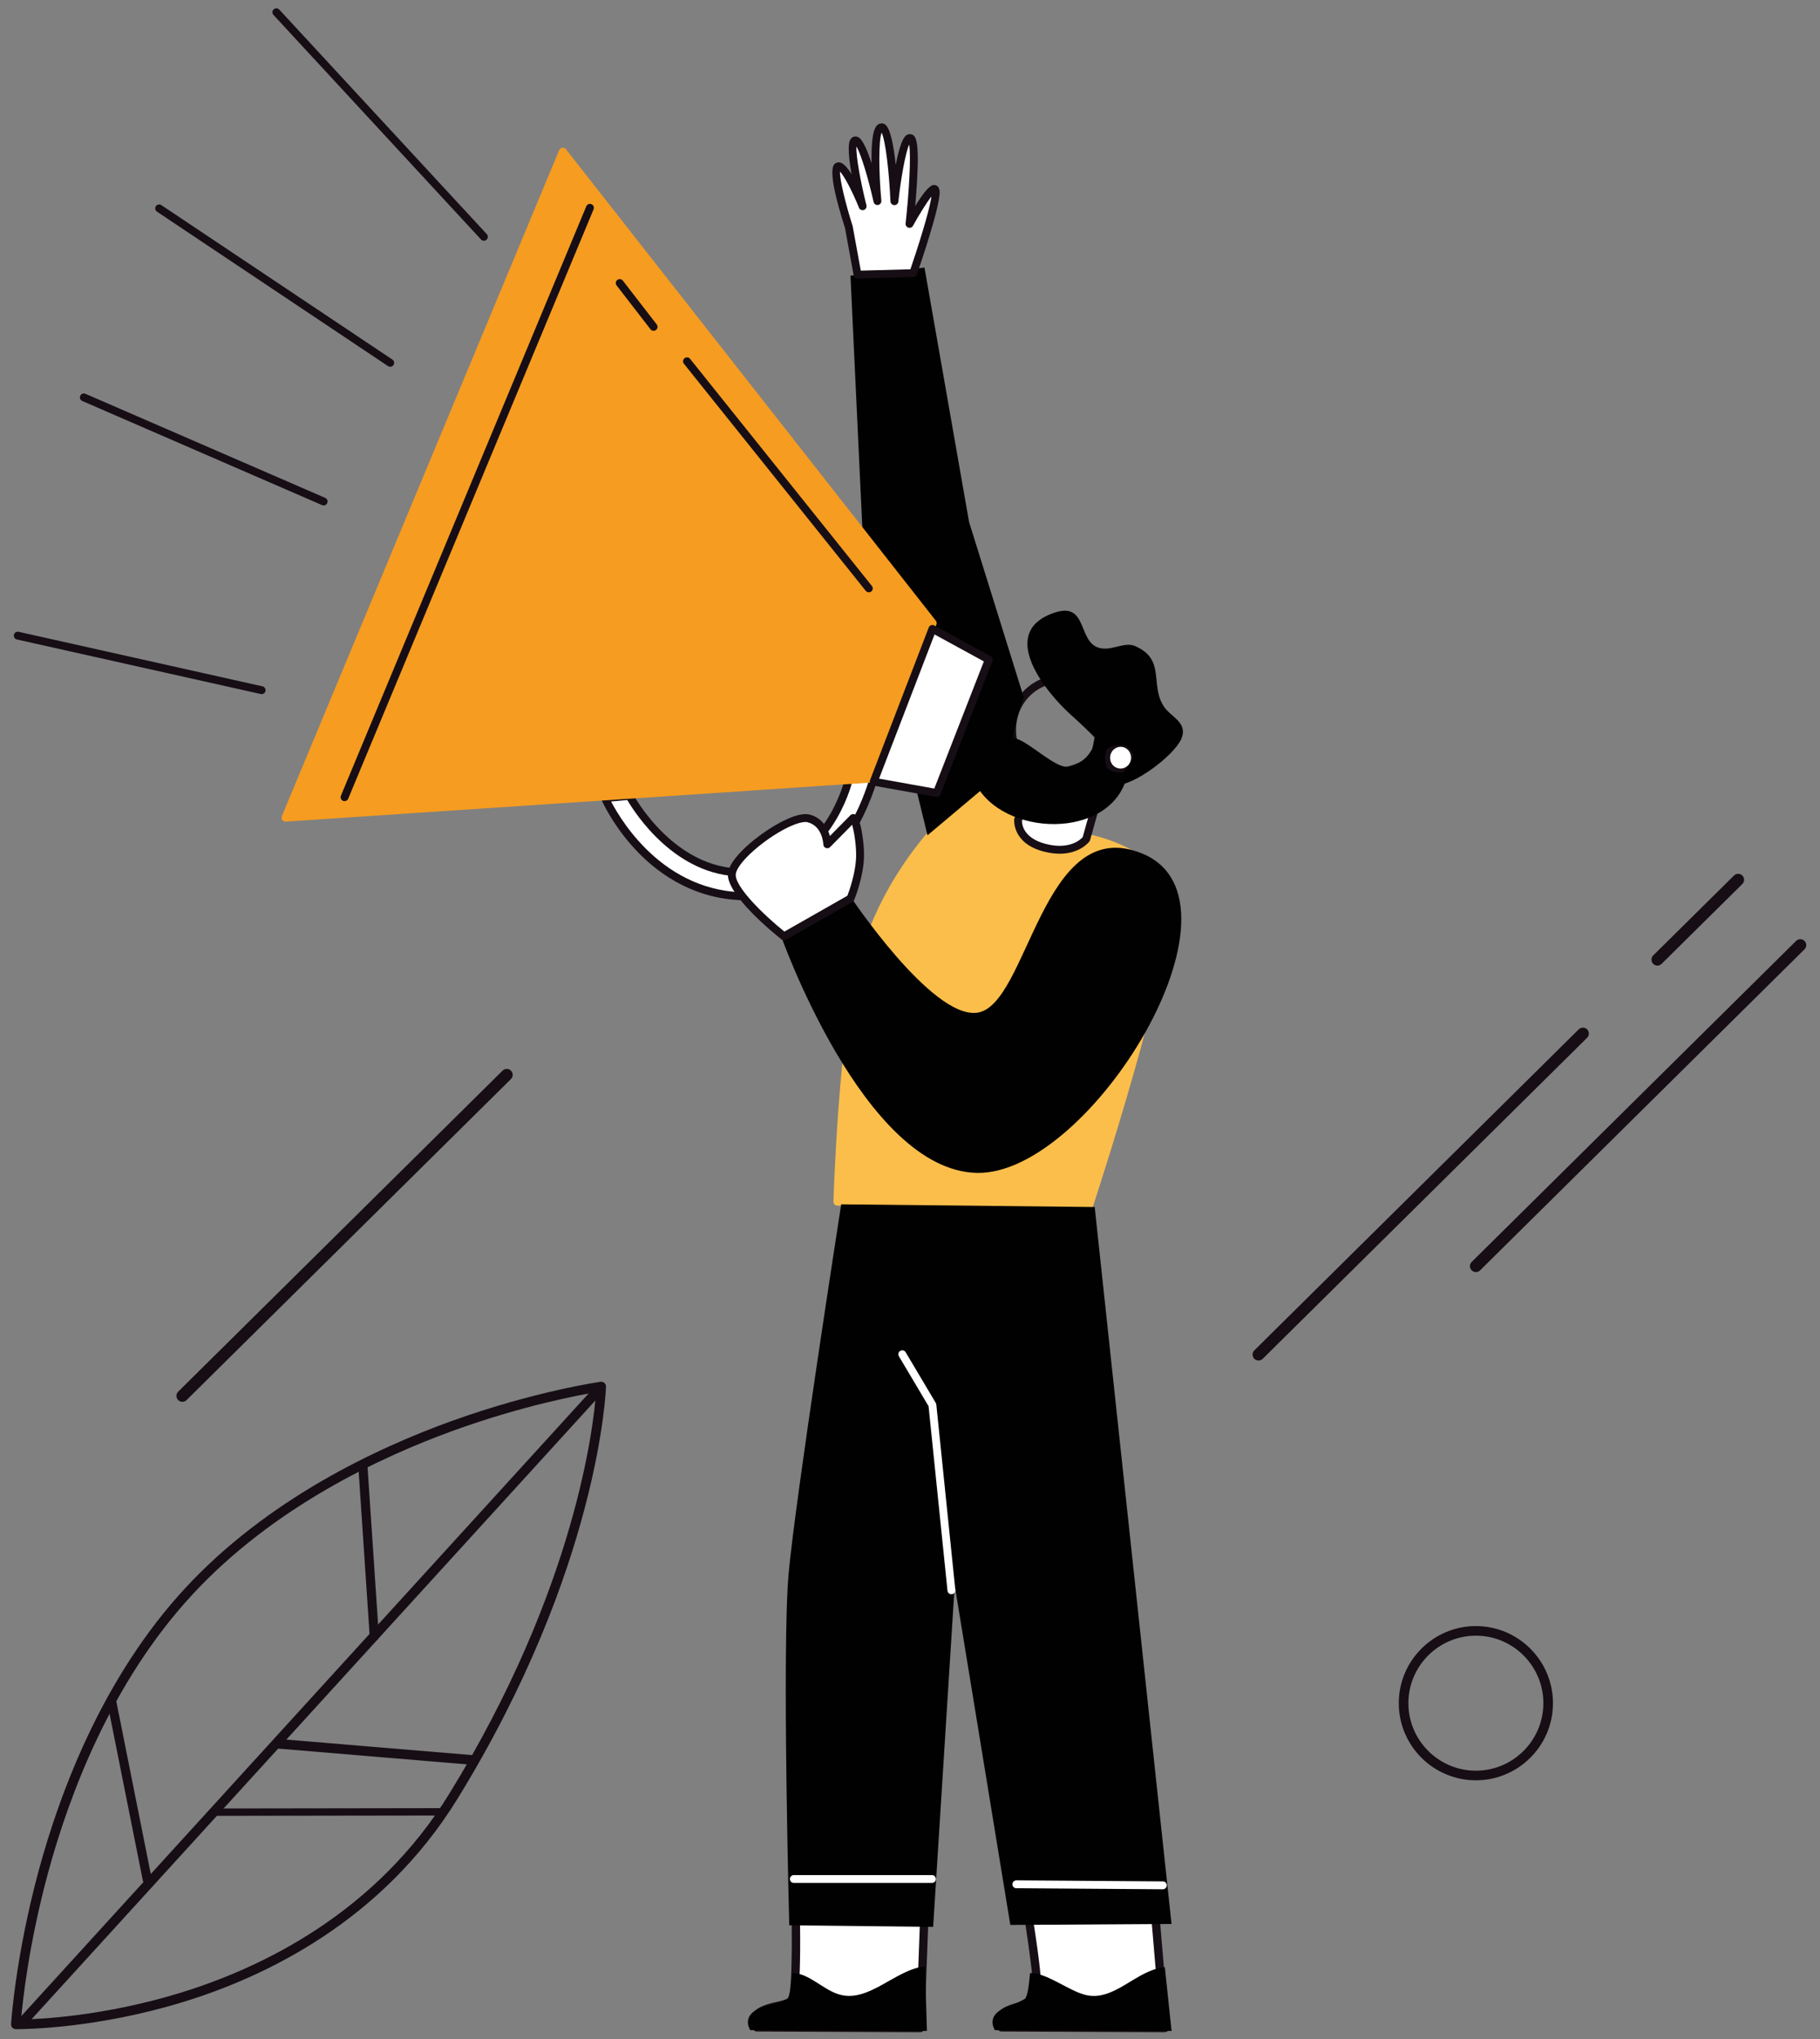 <?xml version="1.0" encoding="utf-8"?>
<!-- Generator: Adobe Illustrator 26.1.0, SVG Export Plug-In . SVG Version: 6.00 Build 0)  -->
<svg version="1.1" id="Layer_1" xmlns="http://www.w3.org/2000/svg" xmlns:xlink="http://www.w3.org/1999/xlink" x="0px" y="0px"
	 viewBox="0 0 500 560" style="enable-background:new 0 0 500 560;" xml:space="preserve">
<rect x="0" y="0" width="500" height="560" fill="#808080" stroke="none"/>
<style type="text/css">
	.st0{fill:#FFFFFF;}
	.st1{fill:#160E14;}
	.st2{fill:#010101;}
	.st3{fill:#FBBE4B;}
	.st4{fill:#F69C20;}
</style>
<g>
	<path class="st0" d="M254.65,506.88L252.8,557l-44.88-0.19c0,0-2.14-2.81,1.66-4.62c2.71-1.29,5.03-1.09,7.66-2.41
		c2.62-1.32,0.85-40.88,0.85-40.88L254.65,506.88z"/>
	<path class="st1" d="M252.8,558.14L252.8,558.14l-44.89-0.19c-0.36,0-0.69-0.17-0.91-0.45c-0.12-0.16-1.16-1.59-0.73-3.34
		c0.3-1.26,1.25-2.27,2.82-3.02c1.45-0.69,2.77-0.98,4.05-1.27c1.17-0.26,2.28-0.5,3.42-1.05c1.25-2.39,1.18-22,0.39-39.88
		c-0.03-0.63,0.45-1.16,1.08-1.2l36.56-2.02c0.33-0.02,0.64,0.1,0.87,0.33c0.23,0.23,0.35,0.54,0.34,0.86l-1.85,50.12
		C253.93,557.66,253.42,558.14,252.8,558.14z M208.6,555.66l43.1,0.18l1.76-47.75l-34.17,1.89c0.12,2.89,0.42,10.86,0.51,18.85
		c0.24,20.82-1.08,21.49-2.04,21.97c-1.46,0.73-2.81,1.03-4.12,1.32c-1.2,0.27-2.34,0.52-3.56,1.1c-0.63,0.3-1.41,0.8-1.58,1.49
		C208.42,555.05,208.5,555.4,208.6,555.66z"/>
</g>
<g>
	<path class="st2" d="M206.12,557.57l48.53,0.22l-0.53-17.73c-7.96,0.74-15.27,9.91-23.31,7.78c-4.62-1.2-8.67-6.09-13.11-5.9
		c-0.33,3.95-0.8,6.68-1.49,7.08c-2.84,1.58-5.36,1.37-8.29,2.9C203.8,554.17,206.12,557.57,206.12,557.57z"/>
</g>
<g>
	<path class="st0" d="M315.54,504.15l4.46,52.85l-44.88-0.19c0,0-2.14-2.81,1.66-4.62c2.71-1.29,5.03-1.09,7.66-2.41
		c2.62-1.32-5.46-43.61-5.46-43.61L315.54,504.15z"/>
	<path class="st1" d="M320.01,558.14L320.01,558.14l-44.89-0.19c-0.36,0-0.69-0.17-0.91-0.45c-0.12-0.16-1.16-1.59-0.73-3.34
		c0.3-1.26,1.25-2.27,2.82-3.02c1.45-0.69,2.77-0.98,4.05-1.27c1.15-0.25,2.23-0.49,3.35-1.02c0.88-2.85-2.23-23.62-5.84-42.48
		c-0.06-0.32,0.02-0.66,0.22-0.92c0.2-0.26,0.51-0.42,0.84-0.44l36.56-2.02c0.61-0.04,1.15,0.43,1.21,1.05l4.46,52.85
		c0.03,0.32-0.08,0.64-0.3,0.87C320.64,558.01,320.33,558.14,320.01,558.14z M275.81,555.66l42.95,0.18l-4.27-50.49l-34.14,1.89
		c0.59,3.15,2.14,11.6,3.48,20.06c3.52,22.3,2.19,22.97,1.13,23.5c-1.46,0.73-2.81,1.03-4.12,1.32c-1.2,0.27-2.34,0.52-3.56,1.1
		c-0.63,0.3-1.41,0.8-1.58,1.49C275.63,555.05,275.71,555.4,275.81,555.66z"/>
</g>
<g>
	<path class="st2" d="M273.33,557.57l48.53,0.22l-1.85-17.52c-7.96,0.74-13.95,9.71-21.99,7.57c-4.62-1.2-10.6-6.12-15.04-5.93
		c-0.33,3.96-0.8,6.7-1.49,7.11c-2.84,1.58-3.42,1.36-6.36,2.89C271,554.17,273.33,557.57,273.33,557.57z"/>
</g>
<g>
	<path class="st3" d="M299.56,230.32c0,0,15.78,3.36,20.48,13.09c4.7,9.74-20.82,87.63-20.82,87.63l-69.16-1.01
		c0,0,1.4-46.5,7.05-66.48c9.35-33.03,35.8-50.29,35.8-50.29L299.56,230.32z"/>
	<path class="st3" d="M299.22,332.13c-0.01,0-0.01,0-0.02,0l-69.16-1.01c-0.29,0-0.57-0.12-0.77-0.33c-0.2-0.21-0.31-0.49-0.3-0.78
		c0.06-1.9,1.46-46.86,7.09-66.74c9.35-33.04,35.98-50.73,36.25-50.9c0.36-0.23,0.82-0.23,1.17-0.01l26.49,16.95
		c1.95,0.44,16.39,4.02,21.04,13.64c4.75,9.85-18.14,80.42-20.76,88.44C300.1,331.83,299.69,332.13,299.22,332.13z M231.18,328.97
		l67.26,0.98c7.21-22.11,24.28-78.49,20.62-86.07c-4.41-9.14-19.58-12.47-19.73-12.51c-0.13-0.03-0.25-0.08-0.36-0.15l-26.05-16.67
		c-3.88,2.74-26.41,19.72-34.78,49.29C233.07,281.78,231.43,321.83,231.18,328.97z"/>
</g>
<g>
	<path class="st1" d="M295.45,218.92c-4.5,0-9.15-1.79-12.79-5.33c-6.97-6.78-7.62-17.46-1.45-23.8c6.17-6.34,16.86-5.98,23.83,0.8
		c6.97,6.78,7.62,17.46,1.45,23.8C303.54,217.41,299.56,218.92,295.45,218.92z M292.25,187.41c-3.55,0-6.97,1.28-9.49,3.88
		c-5.34,5.49-4.71,14.79,1.41,20.74c6.12,5.95,15.44,6.33,20.77,0.84h0c5.34-5.49,4.71-14.79-1.41-20.74
		C300.31,189,296.2,187.41,292.25,187.41z"/>
</g>
<g>
	<path class="st0" d="M310.68,210.94c1.54-1.61,1.51-4.19-0.06-5.76c-1.57-1.57-4.08-1.53-5.61,0.09c-1.53,1.61-1.51,4.19,0.06,5.76
		C306.64,212.59,309.15,212.55,310.68,210.94z"/>
	<path class="st1" d="M307.83,213.26c-1.33,0-2.57-0.52-3.52-1.47c-1.97-1.97-2.01-5.24-0.08-7.27c0.95-1,2.22-1.56,3.58-1.57
		c0.02,0,0.04,0,0.06,0c1.33,0,2.58,0.52,3.52,1.47c1.97,1.97,2.01,5.23,0.08,7.27l0,0c-0.94,1-2.21,1.55-3.57,1.57
		C307.87,213.26,307.85,213.26,307.83,213.26z M307.87,205.11c-0.01,0-0.02,0-0.03,0c-0.77,0.01-1.5,0.33-2.04,0.9
		c-1.13,1.19-1.11,3.1,0.04,4.25c0.55,0.55,1.26,0.82,2.03,0.83c0.77-0.01,1.49-0.33,2.03-0.9l0,0c1.13-1.19,1.11-3.09-0.04-4.25
		C309.32,205.41,308.61,205.11,307.87,205.11z"/>
</g>
<g>
	<path class="st0" d="M292.25,217.32c-2.64-0.79-7.12-2.48-7.12-2.48c-0.62,0.77-5.44,10.25-5.44,10.25s-0.7,5.68,7.37,7.75
		c8.06,2.07,11.36-2.41,11.36-2.41l3.64-13.01C302.07,217.42,294.9,218.11,292.25,217.32z"/>
	<path class="st1" d="M291.13,234.47c-1.28,0-2.72-0.17-4.33-0.58c-8.88-2.28-8.18-8.86-8.17-8.93c0.02-0.13,0.05-0.25,0.11-0.36
		c1.14-2.25,4.93-9.64,5.57-10.43c0.29-0.36,0.79-0.5,1.22-0.33c0.04,0.02,4.47,1.68,7.04,2.46h0c2,0.6,7.46,0.25,9.4,0.06
		c0.36-0.04,0.7,0.11,0.93,0.38c0.23,0.27,0.31,0.64,0.21,0.99l-3.64,13.01c-0.04,0.13-0.09,0.25-0.17,0.35
		C299.17,231.24,296.71,234.47,291.13,234.47z M280.76,225.38c-0.02,0.86,0.24,4.79,6.57,6.41c6.49,1.66,9.5-1.19,10.11-1.87
		l3.16-11.29c-2.34,0.16-6.6,0.35-8.66-0.27c-1.98-0.59-4.92-1.66-6.35-2.19C284.7,217.74,282.62,221.73,280.76,225.38z"/>
</g>
<g>
	<path class="st2" d="M303.69,206.44c1.16,1.66-0.84-1.73-1.58-2.5c-2.48-2.61-5.31-5.29-8.01-7.71c-6.38-5.72-20.6-22.63-4.29-28
		c8.81-2.9,6.36,7.5,11.71,9.56c3.5,1.35,7.24-1.69,10.3-0.36c8.54,3.71,4,10.53,7.9,16.57c1.92,2.98,6.77,4.41,4.8,8.95
		c-1.99,4.57-13.17,12.99-18.06,12.65c-2.62-0.19,5.56-5.47,4.85-8.21C310.02,202.36,303.07,205.56,303.69,206.44z"/>
</g>
<g>
	<path class="st2" d="M300.92,201.62c-0.14-0.07-0.53,3.53-1.03,4.36c-1.68,2.81-3.42,3.75-6.46,4.52
		c-3.25,0.81-10.59-6.73-14.47-7.7c-2.88-0.72-12.7,8.97-11.08,12.21c7.49,14.99,37.34,15.81,41.76-1.85
		c0.41-1.61-5.08-0.22-5.75-2.87C302.46,204.53,307.21,204.84,300.92,201.62z"/>
</g>
<g>
	<path class="st2" d="M214.43,256.7l18.93-10.86c0,0,22.55,33.97,35.08,32.3c14.1-1.88,17.79-55.09,45.38-43.71
		c31.74,13.09-14.2,88.26-45.38,87.7C237.26,321.57,214.43,256.7,214.43,256.7z"/>
</g>
<g>
	<path class="st2" d="M254.81,229.41l-17.26-70.72l-3.9-82.97l20.33-2.23l12.25,69.88l15.03,48.17c-3.22,8.5-2.96,12.36-2.96,12.36
		l-1.86,7.32L254.81,229.41z"/>
</g>
<g>
	<path class="st0" d="M250.88,75.01c0,0,6.35-18.32,6.18-22.32c-0.17-4-7.19,8.79-7.19,8.79s2.57-23.09,0.17-23.53
		c-2.39-0.44-4.32,17.3-4.32,17.3s-0.93-21.16-3.68-20.25c-2.75,0.91-0.98,20.22-0.98,20.22s-3.85-17.22-6.17-16.64
		c-2.32,0.58,2.09,18.04,2.09,18.04s-4.74-11.71-6.79-10.89c-2.06,0.81,3.01,16.65,3.01,16.65l2.38,13.06L250.88,75.01z"/>
	<path class="st1" d="M235.58,76.52c-0.52,0-0.97-0.37-1.06-0.89l-2.37-12.99c-5.34-16.74-3.17-17.6-2.35-17.92
		c0.52-0.21,1.77-0.7,4.16,3.13c-0.73-4.09-1.17-8.17-0.35-9.53c0.31-0.52,0.73-0.72,1.02-0.79c0.3-0.07,0.77-0.1,1.29,0.22
		c1.18,0.73,2.43,3.73,3.51,7.09c-0.12-8.84,1.02-10.46,2.27-10.88c0.5-0.16,1.01-0.09,1.46,0.22c1.47,1.01,2.37,5.98,2.92,11.1
		c0.72-3.74,1.69-7.21,2.86-8.09c0.5-0.37,0.98-0.38,1.29-0.33c1.33,0.24,2.38,1.4,1.7,13.06c-0.14,2.34-0.33,4.69-0.5,6.66
		c3.78-6.14,4.93-5.88,5.54-5.73c0.41,0.1,1.12,0.46,1.17,1.77c0.18,4.09-5.58,20.83-6.24,22.72c-0.15,0.42-0.54,0.71-0.99,0.73
		l-15.3,0.42C235.6,76.52,235.59,76.52,235.58,76.52z M250.88,75.01L250.88,75.01L250.88,75.01z M230.76,47.11
		c-0.09,2.27,1.61,9.12,3.47,14.94c0.01,0.04,0.03,0.09,0.03,0.14l2.22,12.14l13.63-0.37c1.7-4.95,5.19-15.71,5.79-20.01
		c-1.31,1.65-3.41,5.02-5.08,8.06c-0.25,0.45-0.78,0.67-1.28,0.51c-0.49-0.16-0.81-0.64-0.75-1.15c0.96-8.63,1.52-18.53,0.98-21.67
		c-1.05,2.38-2.3,9.46-2.97,15.68c-0.06,0.55-0.53,0.96-1.08,0.96c-0.01,0-0.02,0-0.04,0c-0.57-0.02-1.02-0.47-1.05-1.03
		c-0.34-7.75-1.33-16.62-2.42-18.88c-0.88,2.25-0.79,11.03-0.08,18.7c0.05,0.57-0.35,1.08-0.91,1.17c-0.56,0.09-1.1-0.28-1.22-0.83
		c-1.37-6.13-3.41-13.06-4.71-15.23c-0.18,2.57,1.16,9.87,2.74,16.14c0.14,0.55-0.17,1.12-0.71,1.29c-0.54,0.18-1.13-0.09-1.34-0.62
		C234.15,52.5,231.94,48.34,230.76,47.11z"/>
</g>
<g>
	<path class="st0" d="M166.22,219.2l6.7-0.62c0,0,12.22,23.26,34,20.88c21.11-2.3,26.21-25.28,26.21-25.28l6.89-0.59
		c0,0-7.63,30.67-31.72,32.47C178.77,248.27,166.22,219.2,166.22,219.2z"/>
	<path class="st1" d="M205.18,247.26c-13.97,0-23.82-6.96-29.77-13.05c-6.89-7.05-10.05-14.28-10.18-14.59
		c-0.14-0.32-0.11-0.68,0.06-0.98c0.18-0.3,0.49-0.49,0.83-0.53l6.7-0.62c0.44-0.04,0.85,0.19,1.06,0.57
		c0.12,0.23,12.14,22.59,32.93,20.31c20.1-2.19,25.22-24.21,25.27-24.43c0.1-0.46,0.49-0.8,0.96-0.84l6.89-0.59
		c0.35-0.03,0.69,0.11,0.92,0.38c0.23,0.27,0.31,0.62,0.23,0.96c-0.08,0.31-8.11,31.45-32.69,33.28
		C207.3,247.22,206.23,247.26,205.18,247.26z M167.89,220.13c2.93,5.64,15.58,26.69,40.35,24.85c20.05-1.5,28.43-24.13,30.32-30.17
		l-4.56,0.39c-1.16,4.12-7.57,23.23-26.95,25.34c-1.09,0.12-2.15,0.17-3.19,0.17c-18.29,0-29.43-17.41-31.53-20.99L167.89,220.13z"
		/>
</g>
<g>
	<path class="st0" d="M215.38,257.16c0,0-15.2-12.01-14.3-17.38c0.9-5.37,16.21-16.27,21.11-15.01c4.91,1.26,5.09,7.1,5.09,7.1
		l7.11-7.19c0.65-0.07,1.89,5.66,1.89,10.1c0,5.66-2.62,11.98-2.62,11.98L215.38,257.16z"/>
	<path class="st1" d="M215.38,258.24c-0.24,0-0.48-0.08-0.67-0.23c-1.61-1.27-15.68-12.57-14.7-18.41
		c0.59-3.54,6.03-8.49,11.16-11.83c2.3-1.5,8.01-4.89,11.29-4.05c3.3,0.85,4.89,3.58,5.54,5.88l5.62-5.69
		c0.17-0.18,0.4-0.29,0.65-0.31c0.35-0.04,0.7,0.07,0.98,0.32c1.21,1.08,2.12,7.33,2.12,10.86c0,5.81-2.59,12.12-2.7,12.39
		c-0.09,0.22-0.26,0.41-0.46,0.53l-18.28,10.4C215.75,258.2,215.57,258.24,215.38,258.24z M221.28,225.75
		c-1.86,0-5.24,1.44-8.93,3.84c-5.42,3.53-9.81,7.99-10.2,10.37c-0.56,3.34,7.65,11.32,13.34,15.9l17.31-9.85
		c0.52-1.36,2.4-6.57,2.4-11.22c0-3.17-0.61-6.58-1.09-8.28l-6.06,6.14c-0.31,0.31-0.76,0.4-1.17,0.25
		c-0.4-0.16-0.67-0.54-0.69-0.97c-0.01-0.2-0.23-5.04-4.28-6.09C221.74,225.77,221.52,225.75,221.28,225.75z"/>
</g>
<g>
	<path class="st2" d="M231.1,330.76c0,0-12.6,80.76-14.45,101.5c-1.85,20.75,0.18,96.51,0.18,96.51l39.53,0.44l5.92-93.84
		l15.28,93.3l44.29-0.27l-21.11-196.9L231.1,330.76z"/>
</g>
<g>
	<path class="st0" d="M319.46,518.88C319.46,518.88,319.46,518.88,319.46,518.88l-40.26-0.29c-0.6,0-1.08-0.49-1.07-1.09
		c0-0.6,0.49-1.05,1.09-1.07l40.25,0.29c0.6,0,1.08,0.49,1.07,1.09C320.54,518.4,320.05,518.88,319.46,518.88z"/>
</g>
<g>
	<path class="st0" d="M256.03,517.14h-37.94c-0.6,0-1.08-0.48-1.08-1.08c0-0.6,0.48-1.08,1.08-1.08h37.94c0.6,0,1.08,0.48,1.08,1.08
		C257.12,516.66,256.63,517.14,256.03,517.14z"/>
</g>
<g>
	<path class="st0" d="M261.38,437.85c-0.55,0-1.02-0.41-1.08-0.97l-5.2-50.67l-8.15-13.72c-0.3-0.51-0.14-1.18,0.38-1.48
		c0.52-0.3,1.18-0.14,1.48,0.38l8.27,13.92c0.08,0.13,0.13,0.29,0.15,0.44l5.22,50.9c0.06,0.59-0.37,1.13-0.97,1.19
		C261.45,437.85,261.41,437.85,261.38,437.85z"/>
</g>
<g>
	<path class="st4" d="M154.61,41.65L78.43,224.57l161.33-10.75l16.48-42.66L154.61,41.65z"/>
	<path class="st4" d="M78.43,225.65c-0.35,0-0.68-0.17-0.88-0.45c-0.22-0.3-0.26-0.7-0.12-1.05l76.19-182.91
		c0.15-0.35,0.47-0.6,0.85-0.66c0.38-0.05,0.76,0.1,1,0.4l101.63,129.5c0.24,0.3,0.3,0.7,0.16,1.06l-16.48,42.66
		c-0.15,0.39-0.52,0.66-0.94,0.69L78.5,225.65C78.48,225.65,78.45,225.65,78.43,225.65z M154.9,43.77l-74.8,179.6L239,212.78
		l16.01-41.45L154.9,43.77z"/>
</g>
<g>
	<path class="st0" d="M256.17,172.72l15.47,8.44l-14.28,36.63l-17.34-3.11L256.17,172.72z"/>
	<path class="st1" d="M257.36,218.88c-0.06,0-0.13-0.01-0.19-0.02l-17.34-3.11c-0.32-0.06-0.59-0.25-0.75-0.53
		c-0.16-0.28-0.18-0.62-0.07-0.92l16.14-41.96c0.11-0.29,0.34-0.52,0.64-0.63c0.29-0.11,0.62-0.08,0.89,0.07l15.47,8.44
		c0.48,0.26,0.69,0.84,0.49,1.34l-14.28,36.63C258.21,218.61,257.8,218.88,257.36,218.88z M241.5,213.85l15.18,2.72l13.61-34.92
		l-13.55-7.4L241.5,213.85z"/>
</g>
<g>
	<path class="st1" d="M132.93,66.12c-0.29,0-0.58-0.12-0.79-0.35L75.13,4.1c-0.41-0.44-0.38-1.12,0.06-1.53
		c0.44-0.41,1.12-0.38,1.53,0.06l57.01,61.67c0.41,0.44,0.38,1.12-0.06,1.53C133.46,66.02,133.19,66.12,132.93,66.12z"/>
</g>
<g>
	<path class="st1" d="M107.2,100.73c-0.21,0-0.42-0.06-0.6-0.18L43.12,58.13c-0.5-0.33-0.63-1-0.3-1.5c0.33-0.5,1-0.63,1.5-0.3
		l63.48,42.42c0.5,0.33,0.63,1,0.3,1.5C107.89,100.56,107.55,100.73,107.2,100.73z"/>
</g>
<g>
	<path class="st1" d="M88.91,138.82c-0.14,0-0.29-0.03-0.43-0.09L22.6,110.13c-0.55-0.24-0.8-0.88-0.56-1.42
		c0.24-0.55,0.87-0.8,1.42-0.56l65.88,28.59c0.55,0.24,0.8,0.88,0.56,1.42C89.73,138.58,89.33,138.82,88.91,138.82z"/>
</g>
<g>
	<path class="st1" d="M71.88,190.64c-0.08,0-0.16-0.01-0.24-0.03l-67-14.98c-0.58-0.13-0.95-0.71-0.82-1.29
		c0.13-0.58,0.71-0.95,1.29-0.82l67,14.98c0.58,0.13,0.95,0.71,0.82,1.29C72.83,190.3,72.38,190.64,71.88,190.64z"/>
</g>
<g>
	<path class="st1" d="M94.66,220.03c-0.14,0-0.28-0.03-0.42-0.08c-0.55-0.23-0.81-0.86-0.58-1.42l67.41-161.87
		c0.23-0.55,0.86-0.81,1.42-0.58c0.55,0.23,0.81,0.86,0.58,1.42L95.66,219.36C95.49,219.78,95.09,220.03,94.66,220.03z"/>
</g>
<g>
	<path class="st1" d="M179.57,90.86c-0.32,0-0.64-0.14-0.86-0.42l-9.31-12.04c-0.37-0.47-0.28-1.15,0.19-1.52
		c0.47-0.37,1.15-0.28,1.52,0.19l9.31,12.04c0.37,0.47,0.28,1.15-0.19,1.52C180.03,90.78,179.8,90.86,179.57,90.86z"/>
</g>
<g>
	<path class="st1" d="M238.69,162.68c-0.32,0-0.63-0.14-0.85-0.41L187.89,99.9c-0.37-0.47-0.3-1.15,0.17-1.52
		c0.47-0.37,1.15-0.3,1.52,0.17l49.95,62.38c0.37,0.47,0.3,1.15-0.17,1.52C239.17,162.6,238.93,162.68,238.69,162.68z"/>
</g>
<g>
	<path class="st1" d="M4.64,557.3c-0.18,0-0.29,0-0.3,0c-0.36-0.01-0.7-0.16-0.95-0.42c-0.24-0.26-0.37-0.62-0.35-0.98
		c0.01-0.18,1.17-18.48,7.61-42.23c5.95-21.94,17.75-53.2,40.22-77.48c22.46-24.28,52.29-38.4,73.36-45.97
		c22.81-8.19,40.58-10.69,40.75-10.72c0.39-0.05,0.77,0.07,1.06,0.32c0.29,0.26,0.45,0.63,0.44,1.02
		c-0.01,0.49-1.69,49.68-40.81,113.21c-20.57,33.39-52.46,48.81-75.6,55.86C26.69,557.04,7.27,557.3,4.64,557.3z M163.75,382.37
		c-4.82,0.8-20.04,3.66-38.69,10.36c-20.77,7.47-50.17,21.38-72.25,45.26c-22.1,23.89-33.74,54.72-39.61,76.38
		c-5.35,19.72-7.01,35.59-7.41,40.28c4.99-0.09,22.67-0.89,43.58-7.28c22.67-6.93,53.93-22.04,74.04-54.7
		C158.25,436.12,163.11,391.24,163.75,382.37z"/>
</g>
<g>
	<path class="st1" d="M7.05,555.71c-0.32,0-0.64-0.12-0.9-0.35c-0.54-0.5-0.58-1.35-0.08-1.89l156.22-171.4
		c0.5-0.54,1.34-0.58,1.88-0.08c0.54,0.5,0.58,1.35,0.08,1.89L8.03,555.27C7.77,555.56,7.41,555.71,7.05,555.71z"/>
</g>
<g>
	<path class="st1" d="M59.93,498.71c-0.79,0-1.44-0.45-1.44-1.01c0-0.56,0.64-1.01,1.44-1.01l61.53-0.09c0,0,0,0,0,0
		c0.79,0,1.44,0.45,1.44,1.01c0,0.56-0.64,1.01-1.44,1.01L59.93,498.71C59.93,498.71,59.93,498.71,59.93,498.71z"/>
</g>
<g>
	<path class="st1" d="M129.59,484.68c-0.05,0-0.09,0-0.14-0.01l-53.3-4.45c-0.8-0.07-1.39-0.71-1.32-1.44
		c0.07-0.73,0.8-1.25,1.59-1.2l53.3,4.45c0.8,0.07,1.39,0.71,1.32,1.44C130.97,484.17,130.33,484.68,129.59,484.68z"/>
</g>
<g>
	<path class="st1" d="M102.82,450.67c-0.66,0-1.21-0.51-1.25-1.19l-3.12-46.6c-0.05-0.7,0.48-1.31,1.17-1.35
		c0.7-0.06,1.29,0.48,1.34,1.18l3.12,46.6c0.05,0.7-0.48,1.31-1.17,1.35C102.88,450.67,102.85,450.67,102.82,450.67z"/>
</g>
<g>
	<path class="st1" d="M40.46,517.49c-0.58,0-1.1-0.41-1.22-1.01l-9.77-48.94c-0.14-0.68,0.3-1.35,0.97-1.49
		c0.67-0.14,1.33,0.3,1.47,0.99l9.77,48.94c0.14,0.68-0.3,1.35-0.97,1.49C40.63,517.48,40.54,517.49,40.46,517.49z"/>
</g>
<g>
	<path class="st1" d="M455.33,265.2c-0.42,0-0.84-0.16-1.16-0.49c-0.63-0.64-0.63-1.68,0.01-2.31l22.19-21.94
		c0.64-0.64,1.68-0.63,2.31,0.01c0.63,0.64,0.63,1.68-0.01,2.31l-22.19,21.94C456.16,265.04,455.74,265.2,455.33,265.2z"/>
</g>
<g>
	<path class="st1" d="M345.75,373.66c-0.42,0-0.84-0.16-1.16-0.48c-0.63-0.64-0.63-1.68,0.01-2.31l89.12-88.17
		c0.64-0.63,1.68-0.63,2.31,0.01c0.63,0.64,0.63,1.68-0.01,2.31l-89.12,88.17C346.58,373.5,346.17,373.66,345.75,373.66z"/>
</g>
<g>
	<path class="st1" d="M405.46,349.37c-0.42,0-0.84-0.16-1.16-0.48c-0.63-0.64-0.63-1.68,0.01-2.31l89.13-88.17
		c0.64-0.63,1.68-0.63,2.31,0.01c0.63,0.64,0.63,1.68-0.01,2.31l-89.13,88.17C406.3,349.22,405.88,349.37,405.46,349.37z"/>
</g>
<g>
	<path class="st1" d="M50.1,385c-0.42,0-0.84-0.16-1.16-0.48c-0.63-0.64-0.63-1.68,0.01-2.31l89.12-88.17
		c0.64-0.63,1.68-0.63,2.31,0.01c0.63,0.64,0.63,1.68-0.01,2.31l-89.12,88.17C50.93,384.84,50.52,385,50.1,385z"/>
</g>
<g>
	<path class="st1" d="M405.46,488.95c-11.68,0-21.18-9.5-21.18-21.18s9.5-21.18,21.18-21.18s21.18,9.5,21.18,21.18
		S417.14,488.95,405.46,488.95z M405.46,449.23c-10.22,0-18.54,8.32-18.54,18.54s8.32,18.54,18.54,18.54
		c10.22,0,18.54-8.32,18.54-18.54S415.69,449.23,405.46,449.23z"/>
</g>
<g>
</g>
<g>
</g>
<g>
</g>
<g>
</g>
<g>
</g>
<g>
</g>
</svg>
